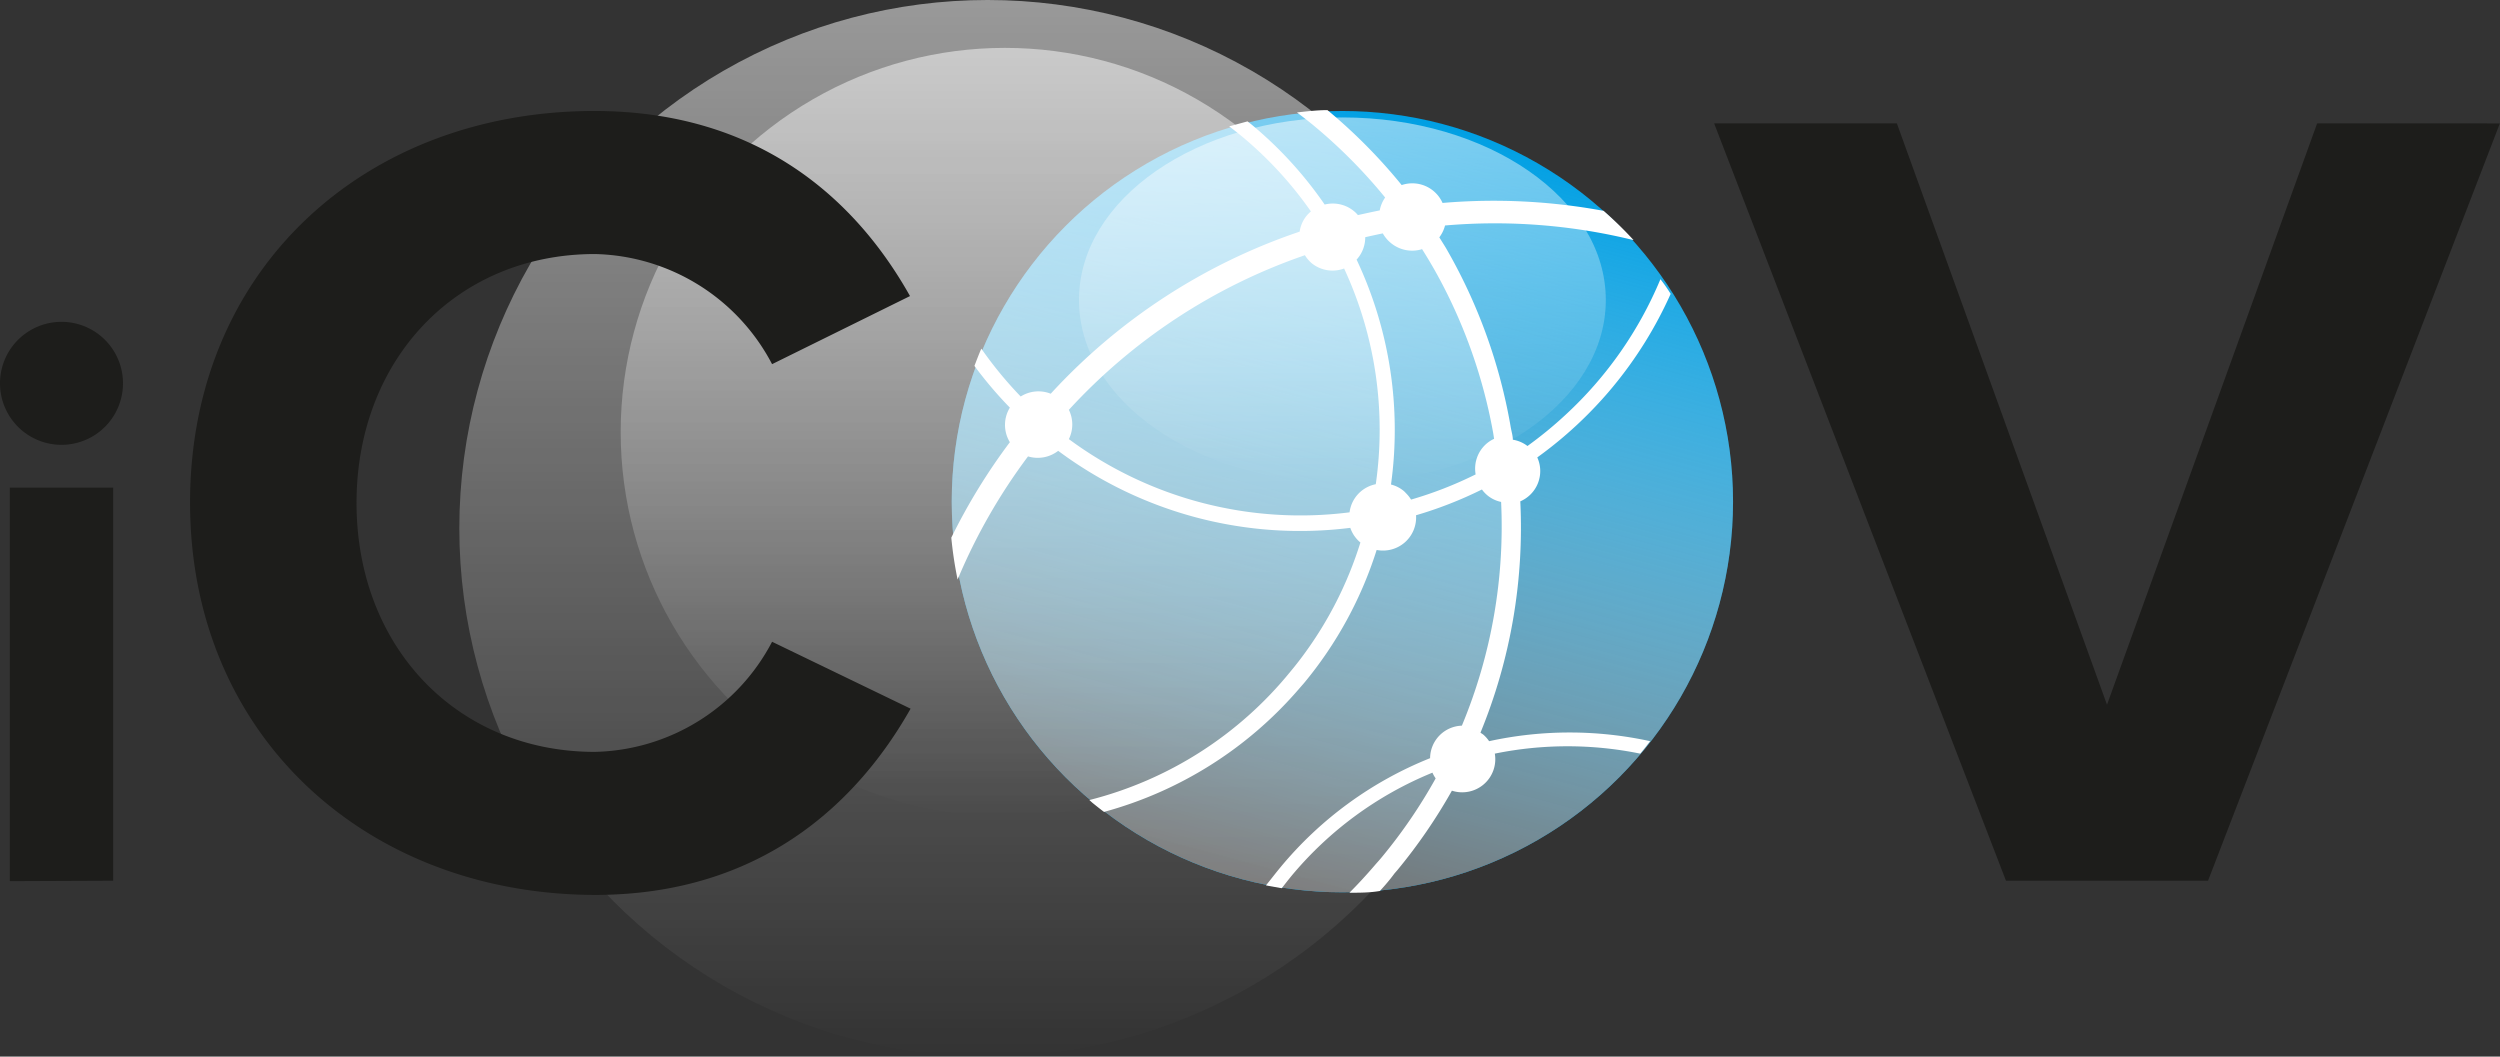 <svg xmlns="http://www.w3.org/2000/svg" xmlns:xlink="http://www.w3.org/1999/xlink" viewBox="0 0 170.74 72.16"><rect x="0" y="0" width="170.74" height="72.16" fill="#333333" stroke="none"/><defs><style>.cls-1{isolation:isolate}.cls-2{fill:#009fe3}.cls-3{mix-blend-mode:multiply;fill:url(#linear-gradient)}.cls-4{fill:url(#linear-gradient-2)}.cls-5{fill:url(#linear-gradient-3)}.cls-6{fill:url(#linear-gradient-4)}.cls-7{fill:#fff}.cls-8{fill:#1d1d1b}</style><linearGradient id="linear-gradient" x1="84.77" y1="60.03" x2="98.59" y2="8.48" gradientUnits="userSpaceOnUse"><stop offset="0" stop-color="#737373"/><stop offset="1" stop-color="#fff" stop-opacity="0"/></linearGradient><linearGradient id="linear-gradient-2" x1="67.45" x2="67.45" y2="72.16" gradientUnits="userSpaceOnUse"><stop offset="0" stop-color="#fff" stop-opacity=".5"/><stop offset="1" stop-color="#fff" stop-opacity="0"/></linearGradient><linearGradient id="linear-gradient-3" x1="68.63" y1="3.27" x2="68.63" y2="55.75" xlink:href="#linear-gradient-2"/><linearGradient id="linear-gradient-4" x1="91.68" y1="8.02" x2="91.68" y2="32.96" xlink:href="#linear-gradient-2"/></defs><title>iCOV</title><g class="cls-1"><g id="Laag_1" data-name="Laag 1"><circle class="cls-2" cx="91.68" cy="34.26" r="26.68"/><circle class="cls-3" cx="91.68" cy="34.26" r="26.68"/><circle class="cls-4" cx="67.45" cy="36.08" r="36.08"/><circle class="cls-5" cx="68.63" cy="29.51" r="26.24"/><ellipse class="cls-6" cx="91.68" cy="20.49" rx="17.99" ry="12.47"/><path class="cls-7" d="M285 142a36.89 36.89 0 0 0-5.07-5.12c-.69 0-1.39.08-2.08.16.39.3.79.6 1.17.92a35.57 35.57 0 0 1 4.85 4.89 2.25 2.25 0 0 0-.37.88c-.5.1-1 .21-1.49.32a2 2 0 0 0-.27-.27 2.27 2.27 0 0 0-2-.45 26.94 26.94 0 0 0-5-5.47l-.27-.21-1.25.34c.29.22.57.44.85.67a26 26 0 0 1 4.73 5.14 2.36 2.36 0 0 0-.29.29 2.24 2.24 0 0 0-.48 1.09 40.77 40.77 0 0 0-17 11.07 2.26 2.26 0 0 0-2.05.19 26.86 26.86 0 0 1-2.69-3.27c-.17.39-.32.79-.47 1.18a27.37 27.37 0 0 0 2.42 2.85 2.26 2.26 0 0 0 0 2.36 40.92 40.92 0 0 0-4 6.52 26.62 26.62 0 0 0 .43 2.86 39.33 39.33 0 0 1 4.81-8.41 2.28 2.28 0 0 0 2.06-.38 27.66 27.66 0 0 0 19.95 5.26 2.22 2.22 0 0 0 .69 1 25.85 25.85 0 0 1-3.91 7.71c-.28.38-.57.75-.88 1.12a25.89 25.89 0 0 1-13.72 8.76l.21.19c.26.21.52.42.79.62a26.88 26.88 0 0 0 13.27-8.35l.4-.46a26.93 26.93 0 0 0 4.95-9.08 2.26 2.26 0 0 0 2.69-2.37 27.58 27.58 0 0 0 4.5-1.76 2.15 2.15 0 0 0 1.31.85 35.4 35.4 0 0 1-2.68 15.28 2.24 2.24 0 0 0-2.17 2.22 25.63 25.63 0 0 0-10.21 7.44c-.34.41-.66.83-1 1.25l1.08.19c.21-.27.42-.54.64-.81a24.66 24.66 0 0 1 9.65-7.08 2.25 2.25 0 0 0 .22.39 35.33 35.33 0 0 1-3.66 5.36c-.17.21-.35.4-.52.6-.55.64-1.12 1.26-1.71 1.85.69 0 1.39 0 2.08-.12.36-.39.7-.79 1-1.2l.2-.23a37.07 37.07 0 0 0 3.72-5.42 2.26 2.26 0 0 0 2.93-2.53 24.8 24.8 0 0 1 9.93 0l.11-.13c.2-.24.38-.48.57-.72a25.78 25.78 0 0 0-11 0 2.23 2.23 0 0 0-.41-.46l-.18-.12a36.84 36.84 0 0 0 2.72-15.8 2.25 2.25 0 0 0 1.16-3 27.81 27.81 0 0 0 3.57-3.06c.55-.56 1.09-1.15 1.6-1.77a27.62 27.62 0 0 0 3.94-6.34c-.22-.35-.46-.7-.7-1a26.41 26.41 0 0 1-6.48 9.26 27.06 27.06 0 0 1-2.6 2.13 2.23 2.23 0 0 0-1-.43c0-.26-.08-.52-.13-.78a36.9 36.9 0 0 0-4.46-12.35l-.43-.69a2.29 2.29 0 0 0 .39-.81 39.63 39.63 0 0 1 12.88 1 26.41 26.41 0 0 0-2.05-2 41.25 41.25 0 0 0-11-.54A2.26 2.26 0 0 0 285 142zm-3.95 5.66a26.18 26.18 0 0 1 2.18 14.77 2.24 2.24 0 0 0-1.79 1.92 26.6 26.6 0 0 1-19.17-5 2.27 2.27 0 0 0 0-2 39.17 39.17 0 0 1 16.12-10.56 2.29 2.29 0 0 0 .48.56 2.26 2.26 0 0 0 2.19.35zm5.32-1.32q.45.71.86 1.43.83 1.47 1.51 3a35.54 35.54 0 0 1 2.51 8.17l.06.39a2.2 2.2 0 0 0-.78.6 2.26 2.26 0 0 0-.48 1.83 26.48 26.48 0 0 1-4.41 1.72 2.29 2.29 0 0 0-.35-.44s-.09-.1-.15-.15a2.24 2.24 0 0 0-.87-.44 27.23 27.23 0 0 0-2.35-15.36l.08-.09a2.25 2.25 0 0 0 .51-1.44c.4-.09.8-.18 1.2-.26a2.31 2.31 0 0 0 .52.63 2.28 2.28 0 0 0 2.15.45z" transform="translate(-189.27 -129.36)"/><path class="cls-8" d="M189.27 155.54a4.2 4.2 0 0 1 8.4 0 4.2 4.2 0 1 1-8.4 0zm.67 34v-26.88H197v26.85zm12.31-25.85c0-16 12-26.75 27.61-26.75 11.32 0 17.91 6.13 21.56 12.64l-9.42 4.65a14 14 0 0 0-12.1-7.52c-9.46 0-16.28 7.21-16.28 17s6.82 17 16.28 17a14 14 0 0 0 12.1-7.52l9.46 4.57c-3.64 6.44-10.24 12.72-21.56 12.72-15.63-.04-27.65-10.89-27.65-26.79zm124.02 25.82l-19.93-51.72h12.48l14.35 39.7 14.35-39.7H360l-19.93 51.72z" transform="translate(-189.27 -129.36)"/></g></g></svg>